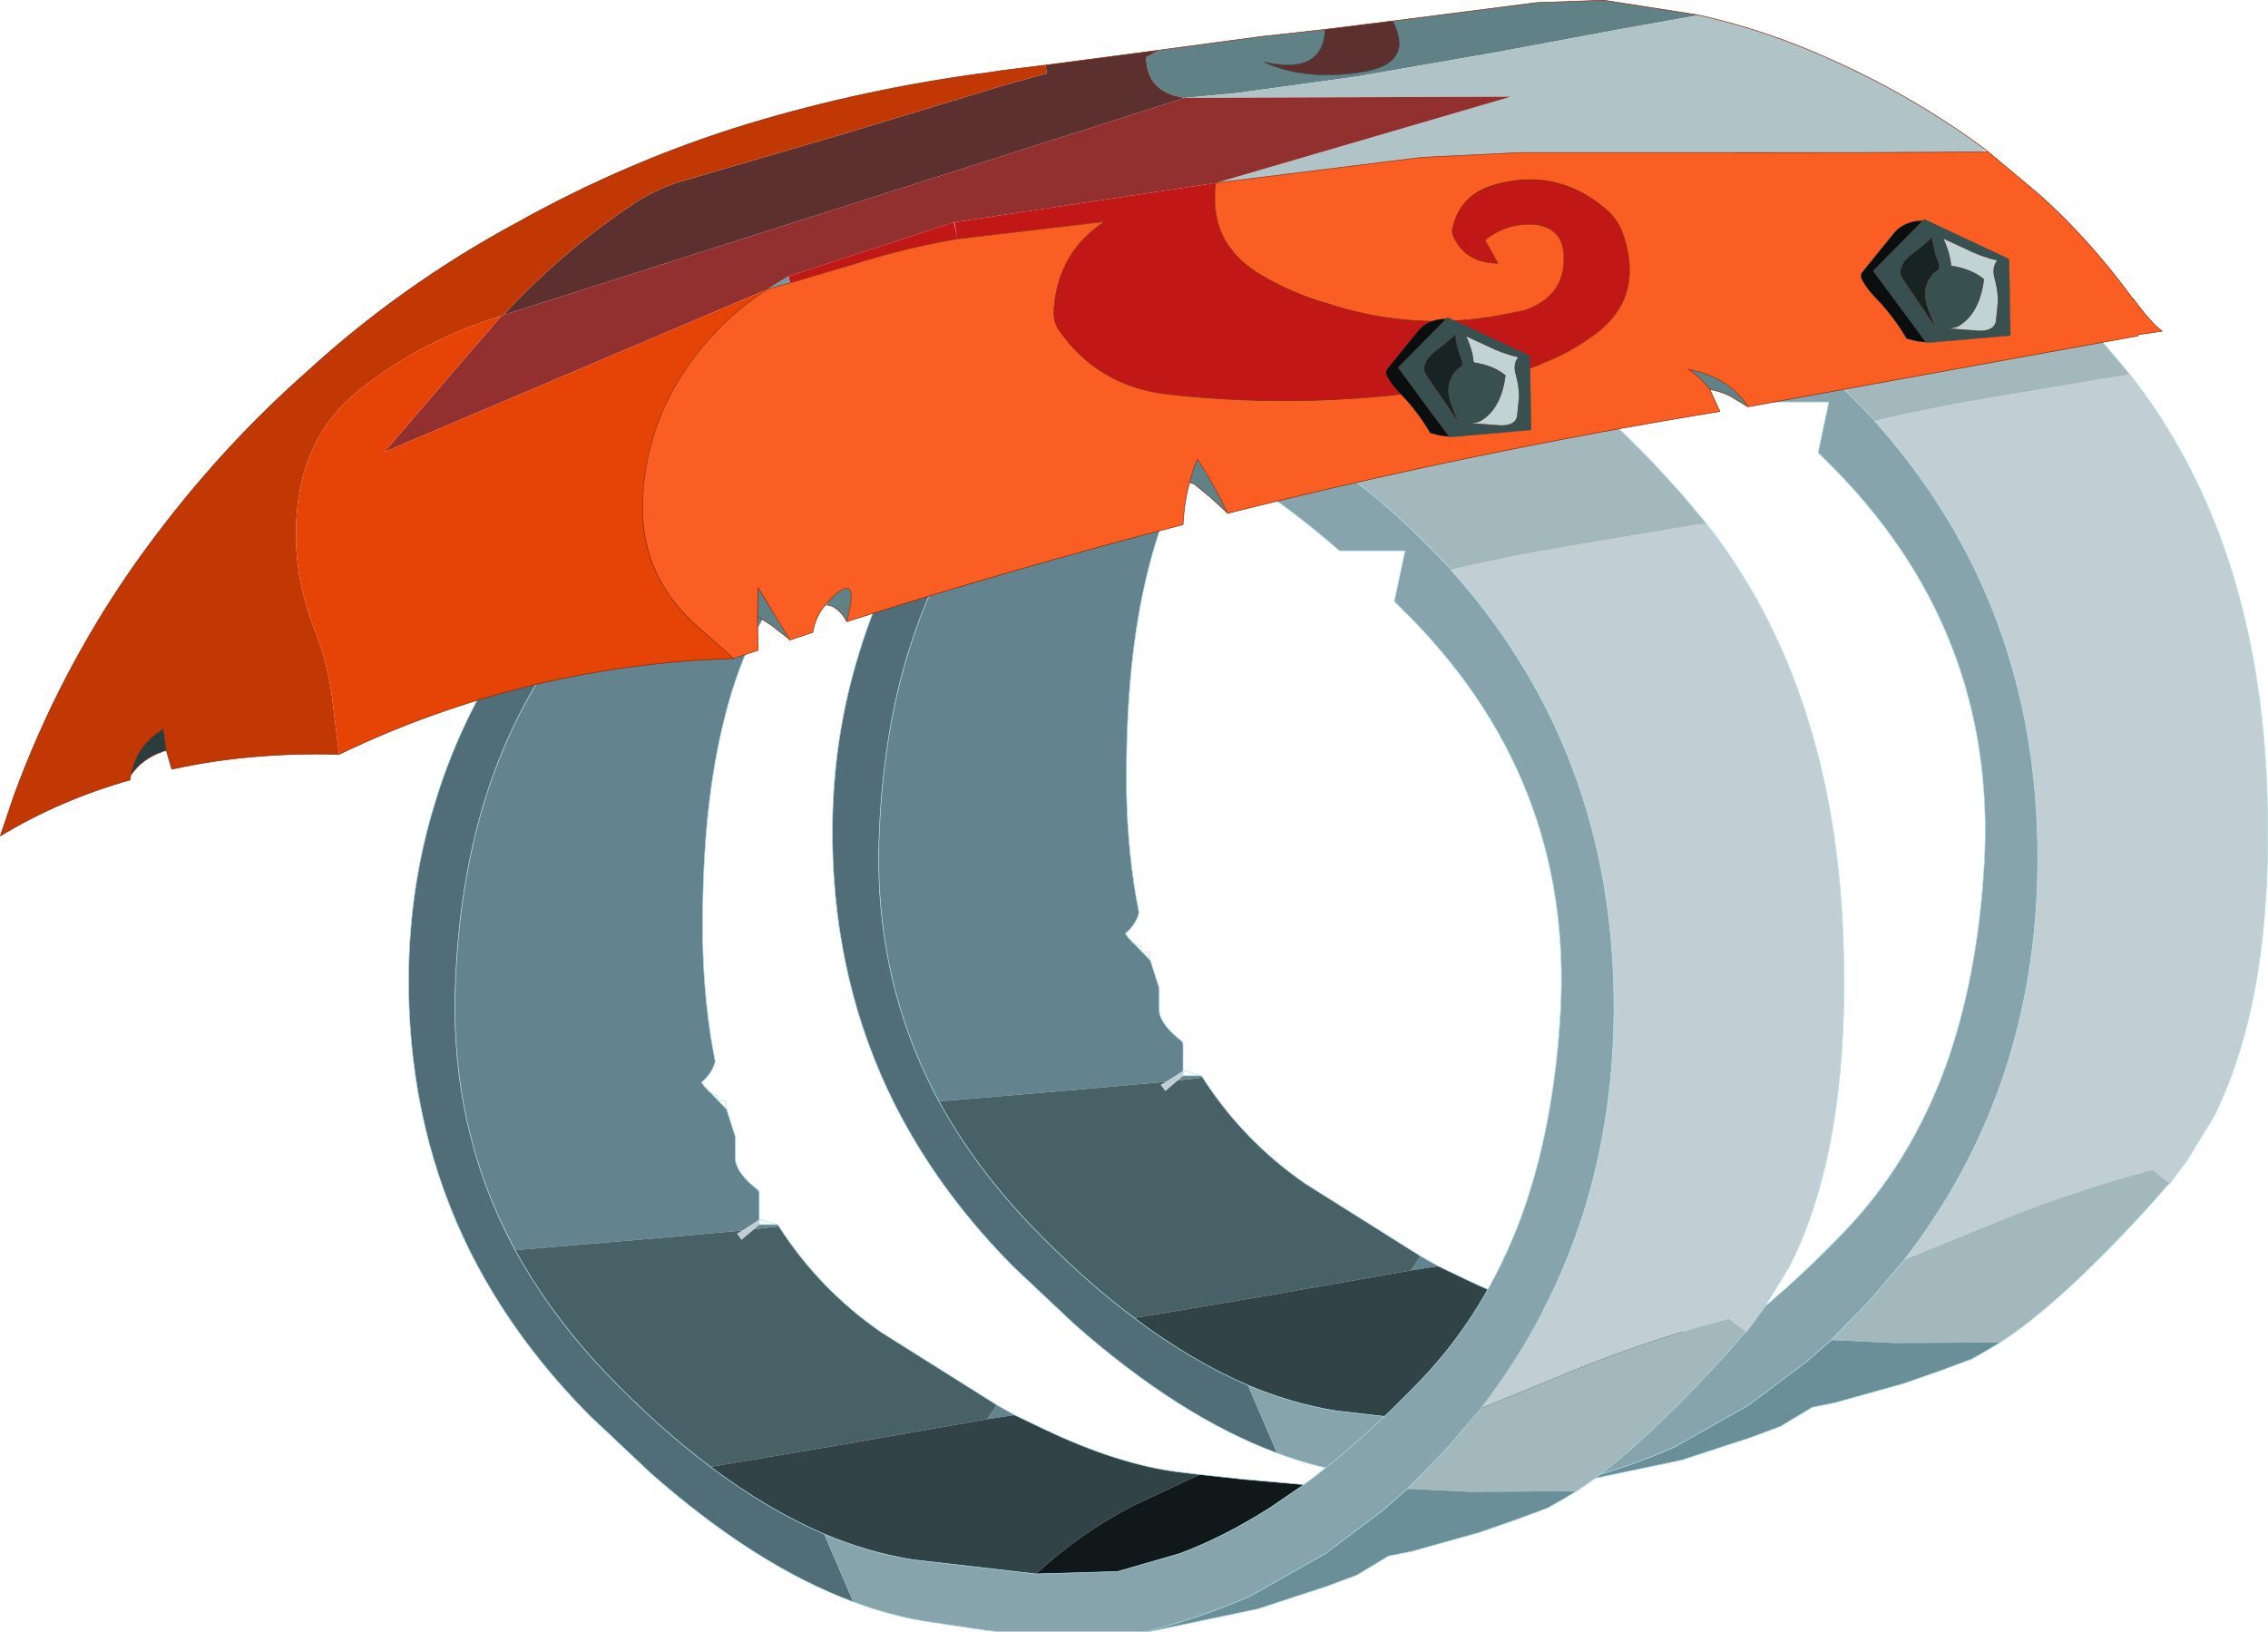 <svg viewBox="0 0 190.52 137.1" xmlns="http://www.w3.org/2000/svg" xmlns:xlink="http://www.w3.org/1999/xlink"><g transform="translate(-226.72 -128.48)"><use transform="translate(296.65 140.35)" width="120.55" height="112.7" xlink:href="#a"/><use transform="translate(261.05 152.85)" width="120.55" height="112.7" xlink:href="#a"/><use transform="translate(226.75 128.45)" width="181.6" height="70.25" xlink:href="#b"/><use transform="matrix(.341 -.018 .102 .314 381.6 147.25)" width="37.25" height="32.55" xlink:href="#c"/><use transform="matrix(.331 -.018 .099 .304 341.75 155.5)" width="37.25" height="32.55" xlink:href="#c"/></g><defs><g id="d"><path d="M32.7 9.25q1.9-1.2 3.55-2.1l1.1-.6q2.35-1.3 4.05-1.9 2.1-.75 4.95-1.45l.3-.05 1.35 1q1.65 1.05 3.95 1.25l-5.9 1.25-3.5.4L38 8l-1.2.3-3.95 1.35-.15-.4M60.35 3.2l2.55-.25.2.05 4.1.25h.35q5.55-.1 9.6-3.25l1.65.3q-.35 2.5-3.4 3.95l-2.45.85-2.7.25h-2.7l-3.1-.05H59.1l-.3-1.4 1.6-.35-.05-.35" fill="#35484f" fill-rule="evenodd"/><path d="M37.35 110.2q-8.2-3.05-17-10.8l-5.15-4.85Q9.4 88.7 5.8 82l-.6-1.15Q.15 70.75 0 58.75q-.1-8.2 2.2-15.65 2.5-8.3 7.95-15.6 2-2.7 4.45-5.3 4.85-5.1 10-8.35L27.8 12l.4-.25 2.15-1.05 2.5-1.05L36.8 8.3 38 8l4.55-.95 3.5-.4.65-.05 2.55-.1-4.3 6.3-2.05.4h-.1l-2.3.55q-2.45.65-4.95 1.55l-.4.1-.2.1-4.05 1.05Q22.55 19.2 16.15 26q-1.55 1.6-2.95 3.45Q9.55 34.2 7.3 40.2 4.2 48.45 3.9 59q-.3 11.35 4.7 21l.35.65q2.95 5.4 7.6 10.3 4.4 4.6 8.8 7.9 4.8 3.6 9.55 5.65l2.45 5.7" fill="#516d77" fill-rule="evenodd"/><path d="m78.8.3 6.05 1q2.55.45 5.3 1.8l-25.5 5.35q-2.45-.75-5-1.2l-5.9-.7-3.25-.1-1.25.05-2.55.1-.65.05 5.9-1.25 1.25-.3.05.3h.5l5.35-.1h5.35l3.1.05h2.7l2.7-.25 2.45-.85Q78.45 2.8 78.8.3M16.15 26 22 24.4q5.6-1.6 11.25-2.6l1.9-.35-.4.3q-1.45 1.15-2.7 2.6-3.8 4.45-5.6 11.95-1.75 7.1-1.75 16.9v1.35q.1 5.5 1.05 10.25-.25 1-1.15 1.75l.25.35 1.8 1.85.05.05.75 2.35v1.95q.15 1.15 1.9 2.5l.1.25v2.25l-1.4.9-7.25.65-11.85 1L8.6 80q-5-9.65-4.7-21 .3-10.55 3.4-18.8 2.25-6 5.9-10.75 1.4-1.85 2.95-3.45m14.8 52.5H31l.1.15-2.1.25.45-.4h1.5M49.4 93.65l1.5.85-2.3.35.8-1.2" fill="#63848f" fill-rule="evenodd"/><path d="m58.8 3.9.3 1.4-5.35.1h-.5l-.05-.3 5.6-1.2" fill="#2f3f44" fill-rule="evenodd"/><path d="M46.65 3.15 52.45 2l1.6.4 6.25.8.1.35-1.6.35-5.6 1.2-1.25.3q-2.3-.2-3.95-1.25l-1.35-1" fill="#1b2427" fill-rule="evenodd"/><path d="M61.85 112.7h-12.4l-.9-.1-5.35-.8q-2.9-.5-5.85-1.6l-2.45-5.7q3.7 1.55 7.4 2.15l10.4 1.2 6.85-.2 5.2-1.5q3.65-1.35 7.6-3.85l2.85-1.95q4.75-3.5 9.75-8.7 5.55-5.75 8.55-13.9 2.7-7.5 3.25-17 1.15-19.8-13.35-34l-.6-.6.9-4.25h-5.5q-10.85-9.4-17.6-9.55-8.7-.15-13.45.2l-.3.05-1.9.2 4.3-6.3 1.25-.05 3.25.1 5.9.7q2.55.45 5 1.2 4.65 1.4 8.9 3.7l.7.4q5.45 3.1 10.55 8.1l1.55 1.55 1.1 1.15.1.15q13.7 15.3 13.7 36.7 0 9.95-3 18.65-2.8 8.1-8.2 15.1L87.3 97.2l-.95 1-2.45 2.5-2.05 1.8-4.85 3.65-6.1 3.45-.05.05h-.05l-.2.1q-4.2 1.85-8.75 2.95m-31.5-102q1.2-.75 2.35-1.45l.15.4-2.5 1.05" fill="#87a4ad" fill-rule="evenodd"/><path d="M109 19.6q4.7 6 7.5 13.45 3.55 9.45 4 21.25.65 17.5-4.5 27.7l-2.2 3.6-1.45 1.95-1.45-1.15q-6.25 1.65-12.3 4.05l-8.55 3.5q5.4-7 8.2-15.1 3-8.7 3-18.65 0-21.4-13.7-36.7 4.8-1.15 9.7-1.95l10.4-1.75 1.35-.2M28.05 79l1.4-.9v.4l-.45.4-1 .85-.1-.1-.3-.4q.25-.15.45-.25" fill="#c1cfd5" fill-rule="evenodd"/><path d="M60.3 3.2h.05l.05.35-.1-.35" fill="#f1df01" fill-rule="evenodd"/><path d="M28 79.75h-.05l-.05-.1.1.1" fill="#fff3b5" fill-rule="evenodd"/><path d="m97.7 8.1.15.15q4.3 3.5 9.05 8.85l2.1 2.5-1.35.2-10.4 1.75q-4.9.8-9.7 1.95l-.1-.15-1.1-1.15-1.55-1.55q-5.1-5-10.55-8.1l-.7-.4L77.9 11l6.45-1 13.2-1.75.15-.15m14.65 79.45-.2.15-1.4 1.6q-7.55 8.3-12.65 11.6l-8.85.05-5.35-.25 2.45-2.5.95-1 2.75-3.25 8.55-3.5q6.05-2.4 12.3-4.05l1.45 1.15" fill="#a2b8bd" fill-rule="evenodd"/><path d="m98.1 100.9-1 .6-1.4.8-2.55.95-3.3 1.15-.2.05L84.1 106h-.05l-1.75.35-2.65 1.6-2.55.95-5.8 1.9h-.05l-.2.05-8.85 1.85h-.35q4.55-1.1 8.75-2.95l.2-.1h.05l.05-.05 6.1-3.45 4.85-3.65 2.05-1.8 5.35.25 8.85-.05M90.15 3.1q3.55 1.7 7.55 5l-.15.15L84.35 10l-6.45 1-4.35 1.15q-4.25-2.3-8.9-3.7l25.5-5.35M78.2 10.65l-.55.1.2.15.35-.25" fill="#6b8f98" fill-rule="evenodd"/><path d="M46.85 12.75q-1 .6-3.55 2.55l-8.15 6.15-1.9.35q-5.65 1-11.25 2.6L16.15 26q6.4-6.8 14.75-9.45l4.05-1.05.2-.1.4-.1q2.5-.9 4.95-1.55l2.3-.55h.1l2.05-.4 1.9-.2v.15M31.1 78.65q3.4 5.3 8.6 8.9l9.7 6.1-.8 1.2-12.85 2.25-10.4 1.75q-4.4-3.3-8.8-7.9-4.65-4.9-7.6-10.3l11.85-1 7.25-.65q-.2.1-.45.25l.3.4.05.1H28l1-.85 2.1-.25" fill="#486166" fill-rule="evenodd"/><path d="m52.7 107.85-10.4-1.2q-3.7-.6-7.4-2.15-4.75-2.05-9.55-5.65l10.4-1.75 12.85-2.25 2.3-.35 2.4 1.15q6.4 3.05 11.5 3.65l1.65.2-5.55 2.6q-4.55 2.35-8.2 5.75" fill="#324347" fill-rule="evenodd"/><path d="m75.2 100.35-2.85 1.95q-3.95 2.5-7.6 3.85l-5.2 1.5-6.85.2q3.65-3.4 8.2-5.75l5.55-2.6 3.7.4 5.05.45" fill="#11181a" fill-rule="evenodd"/><path d="m97.7 8.1.15.15q4.3 3.5 9.05 8.85l2.1 2.5q4.7 6 7.5 13.45 3.55 9.45 4 21.25.65 17.5-4.5 27.7l-2.2 3.6-1.45 1.95-.2.15-1.4 1.6q-7.55 8.3-12.65 11.6l-1 .6-1.4.8-2.55.95-3.3 1.15-.2.05L84.1 106h-.05l-1.75.35-2.65 1.6-2.55.95-5.8 1.9h-.05l-.2.05-8.85 1.85m-12.75 0-.9-.1-5.35-.8q-2.9-.5-5.85-1.6-8.2-3.05-17-10.8l-5.15-4.85Q9.4 88.7 5.8 82l-.6-1.15Q.15 70.75 0 58.75q-.1-8.2 2.2-15.65 2.5-8.3 7.95-15.6 2-2.7 4.45-5.3 4.85-5.1 10-8.35l1.6-.95q.7-.5 1.6-.9l.15-.15.25-.1 2.15-1.05q1.2-.75 2.35-1.45 1.9-1.2 3.55-2.1l1.1-.6q2.35-1.3 4.05-1.9 2.1-.75 4.95-1.45m.3-.05L52.45 2m24.7-2 1.65.3 6.05 1q2.55.45 5.3 1.8 3.55 1.7 7.55 5m-24.15 4.05.7.4q5.45 3.1 10.55 8.1l1.55 1.55 1.1 1.15M46.85 12.6l.3-.05q4.75-.35 13.45-.2 6.75.15 17.6 9.55h5.5l-.9 4.25.6.6q14.5 14.2 13.35 34-.55 9.5-3.25 17-3 8.15-8.55 13.9-5 5.2-9.75 8.7l-2.85 1.95q-3.95 2.5-7.6 3.85l-5.2 1.5-6.85.2-10.4-1.2q-3.7-.6-7.4-2.15m55.15-10.55q5.4-7 8.2-15.1 3-8.7 3-18.65 0-21.4-13.7-36.7m-3.65 77.2 2.45-2.5.95-1 2.75-3.25m-25.4-85.5q4.65 1.4 8.9 3.7m-27.5-5.5.65-.05 2.55-.1 1.25-.05 3.25.1 5.9.7q2.55.45 5 1.2m-31.8 1.2L36.8 8.3 38 8l4.55-.95 3.5-.4m-10.9 14.8 8.15-6.15q2.55-1.95 3.55-2.55l.3-.2m-.3.05-1.9.2-2.05.4h-.1l-2.3.55q-2.45.65-4.95 1.55l-.4.1-.2.1-4.05 1.05Q22.55 19.2 16.15 26q-1.55 1.6-2.95 3.45Q9.55 34.2 7.3 40.2 4.2 48.45 3.9 59q-.3 11.35 4.7 21l.35.65q2.95 5.4 7.6 10.3 4.4 4.6 8.8 7.9 4.8 3.6 9.55 5.65m.25-83.05-.4.3q-1.45 1.15-2.7 2.6-3.8 4.45-5.6 11.95-1.75 7.1-1.75 16.9v1.35q.1 5.5 1.05 10.25-.25 1-1.15 1.75l.25.35.4.45.45.2.25.15v.4h.7v.65l.05.05.75 2.35v1.95q.15 1.15 1.9 2.5l.1.05v2.45h.3l.5.2.7.2H31l.1.15q3.4 5.3 8.6 8.9l9.7 6.1 1.5.85 2.4 1.15q6.4 3.05 11.5 3.65l1.65.2 3.7.4 5.05.45M32.85 9.65l-2.5 1.05m-2.15 1.05-.4.25-3.2 1.85m4.85 64.25v.4h1.5m-4.3-9.75-1.8-1.85m4.6 8.95-.1-.25m-1.4 4.15-.05-.1-.3-.4m34.25 33.45q4.55-1.1 8.75-2.95l.2-.1h.05l.05-.05 6.1-3.45 4.85-3.65 2.05-1.8" fill="none" stroke="#a9dfe7" stroke-linecap="round" stroke-linejoin="round" stroke-width=".05"/></g><g id="b"><path d="m369.45 129.75-7 1.25-10.2 1.9-11.5 2-10.15 1.4-4.35.4q-3.2-.45-3.25-3.4l1.05-.6 8.6-1.15 5.4-.6q-.2 3.85-5.1 2.75 3.3 1.55 8 .85 4.65-.65 2.75-4.3l12.1-1.55 5.65-.2 8 1.25m-79.1 50.5.05-2.4 2.65 4.35-1.55-1.2-1.15-.75m5.85-1.15q2.9-3.05 1.65 1.6-.45-.9-1.25-1.3l-.4-.1v-.2m30.45-10.1q.25-1.05.65-1.95 1.45 2.2 2.55 4.55l-1.35-1.25-1.45-1.2-.4-.15m43.7-7.8q-.7-.95-1.8-1.7 3.45.65 5 3.15l-1.5-.9q-.8-.4-1.7-.55" fill="#608286" fill-rule="evenodd" transform="translate(-226.75 -128.45)"/><path d="m338.05 130.95 5.6-.7h.05q1.9 3.65-2.75 4.3-4.7.7-8-.85 4.9 1.1 5.1-2.75m-14 1.75-1.05.6q.05 2.95 3.25 3.4L269 154.95q4.7-5.1 10.5-9.05 1.9-1.35 4.15-2.1l13.7-4 13.85-4.2 3.45-.95-.1-.7 9.5-1.25" fill="#5c302e" fill-rule="evenodd" transform="translate(-226.75 -128.45)"/><path d="m393.25 141.25-10.5.05h-28.3l-8.3.4-10.45 1.3-6.85.85 24.8-7.25-27.4.1 4.35-.4 10.15-1.4 11.5-2 10.2-1.9 7-1.25q5.8 1.3 11.35 3.85 6.85 3.1 12.65 7.4l-.2.25" fill="#b0c4c8" fill-rule="evenodd" transform="translate(-226.75 -128.45)"/><path d="m326.25 136.7 27.4-.1-24.8 7.25-21.95 3.3h-.05l-13.9 4.55-1.8 1.1L259 166.45l9.85-11.45.15-.05 57.25-18.25" fill="#923030" fill-rule="evenodd" transform="translate(-226.75 -128.45)"/><path d="m393.25 141.25.2-.25.3.25h-.5m-86.4 5.9h.05l.25 1.4-.3-1.4" fill="#cddadc" fill-rule="evenodd" transform="translate(-226.75 -128.45)"/><path d="M328.85 143.85q-.7 5.35 4.25 8 2.4 1.35 5 2.1 7.4 2.45 14.95.95l1.75-.35q3.4-1.2 3.3-4.5-.05-2.35-2.3-2.7-2.4-.25-4.35 1.3l1.1 1.95q-2.7-.05-3.7-2.2-.2-.35-.1-.8.65-2.65 3.25-3.5 5.3-1.65 9.55 1.9 1.15.95 1.6 2.45 1.7 5.45-3 8.5-1.65 1.15-3.5 1.9-3.55 1.55-7.6 2.1-12.05 2-24.2.65-5.9-.65-9.2-5.45-.45-.7-.4-1.6.3-4.85 4.25-7.45l-12.35 1.45q-4.4.75-8.65 2.1l-5.4 1.6-.15-.55 13.9-4.55.3 1.4-.25-1.4 21.95-3.3" fill="#c11717" fill-rule="evenodd" transform="translate(-226.75 -128.45)"/><path d="m293.1 152.25-1.5.4-.45.15 1.8-1.1.15.55" fill="#74989c" fill-rule="evenodd" transform="translate(-226.75 -128.45)"/><path d="m240.7 191.55-.4.1q-1.6.55-2.6 1.95.45-2.5 2.75-3.9l.25 1.85" fill="#2b3c3c" fill-rule="evenodd" transform="translate(-226.75 -128.45)"/><path d="m269 154.95-1.8.6q-5.5 1.95-10.05 5.5-4.5 3.45-5.35 9.25-.8 5.6 1.3 10.95 1.15 2.9 1.55 6.05l.55 4.55q-7.5-.2-14.05 1.25l-.45-1.55-.25-1.85q-2.3 1.4-2.75 3.9l-.05.4q-5.85 1.65-10.9 4.7l1.15-3.4q3.8-10.35 10.1-19.35 6.4-9.05 14.35-16.1 8-7.35 17.6-12.55 9.45-5.3 19.6-8.4 9.95-3 20.4-4.35l.95-.15 3.65-.45.1.7-3.45.95-13.85 4.2-13.7 4q-2.25.75-4.15 2.1-5.8 3.95-10.5 9.05" fill="#c23805" fill-rule="evenodd" transform="translate(-226.75 -128.45)"/><path d="M291.15 152.8q-4.1 2.65-6.9 6.8-3.3 4.95-3.55 10.9-.25 6 4.15 10.2l3.5 3.1q-17.55.55-33.15 8.05l-.55-4.55q-.4-3.15-1.55-6.05-2.1-5.35-1.3-10.95.85-5.8 5.35-9.25 4.55-3.55 10.05-5.5l1.65-.55-9.85 11.45 32.15-13.65" fill="#e64306" fill-rule="evenodd" transform="translate(-226.75 -128.45)"/><path d="m328.85 143.85 6.85-.85 10.45-1.3 8.3-.4h28.3l10.5-.05h.5l4.25 3.55q4.25 3.8 7.9 8.8v.05l.05.05h.05q1.5 2 2.35 2.6l-2.05.3v.1l-32.75 5.95q-1.55-2.5-5-3.15 1.1.75 1.8 1.7l.85 1.85h-.05q-20.55 3.35-41.3 8.55-1.1-2.35-2.55-4.55-.4.9-.65 1.95-.45 1.6-.55 3.55-14.1 3.65-28.25 8.15 1.25-4.65-1.65-1.6l-.15.2q-.85 1-1.05 2.3l-1.95.65v-.05l-2.65-4.35-.05 2.4.05 2.85-2.05.7-3.5-3.1q-4.4-4.2-4.15-10.2.25-5.95 3.55-10.9 2.8-4.15 6.9-6.8l.45-.15 1.5-.4 5.4-1.6q4.25-1.35 8.65-2.1l12.35-1.45q-3.95 2.6-4.25 7.45-.05.9.4 1.6 3.3 4.8 9.2 5.45 12.15 1.35 24.2-.65 4.05-.55 7.6-2.1 1.85-.75 3.5-1.9 4.7-3.05 3-8.5-.45-1.5-1.6-2.45-4.25-3.55-9.55-1.9-2.6.85-3.25 3.5-.1.45.1.8 1 2.15 3.7 2.2l-1.1-1.95q1.95-1.55 4.35-1.3 2.25.35 2.3 2.7.1 3.3-3.3 4.5l-1.75.35q-7.55 1.5-14.95-.95-2.6-.75-5-2.1-4.95-2.65-4.25-8" fill="#fa5e23" fill-rule="evenodd" transform="translate(-226.75 -128.45)"/><path d="M116.95 1.8q1.9 3.65-2.75 4.3-4.7.7-8-.85 4.9 1.1 5.1-2.75" fill="none" stroke="#333" stroke-linecap="round" stroke-linejoin="round" stroke-width=".05"/><path d="m102.1 15.4 6.85-.85 10.45-1.3 8.3-.4H156l10.5-.05m.2-.25q-5.8-4.3-12.65-7.4Q148.5 2.6 142.7 1.3m-40.6 14.1q-.7 5.35 4.25 8 2.4 1.35 5 2.1 7.4 2.45 14.95.95l1.75-.35q3.4-1.2 3.3-4.5-.05-2.35-2.3-2.7-2.4-.25-4.35 1.3l1.1 1.95q-2.7-.05-3.7-2.2-.2-.35-.1-.8.65-2.65 3.25-3.5 5.3-1.65 9.55 1.9 1.15.95 1.6 2.45 1.7 5.45-3 8.5-1.65 1.15-3.5 1.9-3.55 1.55-7.6 2.1-12.05 2-24.2.65-5.9-.65-9.2-5.45-.45-.7-.4-1.6.3-4.85 4.25-7.45L80.4 20.1q-4.4.75-8.65 2.1l-5.4 1.6-1.5.4-.45.15q-4.1 2.65-6.9 6.8-3.3 4.95-3.55 10.9-.25 6 4.15 10.2l3.5 3.1 2.05-.7-.05-2.85.05-2.4 2.65 4.35v.05l1.95-.65q.2-1.3 1.05-2.3l.15-.2q2.9-3.05 1.65 1.6 14.15-4.5 28.25-8.15.1-1.95.55-3.55.25-1.05.65-1.95 1.45 2.2 2.55 4.55 20.75-5.2 41.3-8.55h.05l-.85-1.85q-.7-.95-1.8-1.7 3.45.65 5 3.15l32.75-5.95v-.1l2.05-.3q-.85-.6-2.35-2.6h-.05l-.05-.05v-.05q-3.65-5-7.9-8.8L167 12.8h-.5m.2-.25.3.25M111.3 2.5l5.6-.7h.05l12.1-1.55 5.65-.2 8 1.25m-31.4 1.2-5.4.6-8.6 1.15m5.8 38.9-1.35-1.25-1.45-1.2-.4-.15m46.9-6.35-1.5-.9q-.8-.4-1.7-.55m35.6-7.5v-.1l.05.1M13.55 63.2q-1.6.55-2.6 1.95l-.05.4Q5.05 67.2 0 70.25l1.15-3.4q3.8-10.35 10.1-19.35 6.4-9.05 14.35-16.1 8-7.35 17.6-12.55 9.45-5.3 19.6-8.4 9.95-3 20.4-4.35l.95-.15 3.65-.45 9.5-1.25M13.95 63.1l.45 1.55q6.55-1.45 14.05-1.25m-17.5 1.75q.45-2.5 2.75-3.9l.25 1.85M71.1 52.25q-.45-.9-1.25-1.3l-.4-.1h-.15m-3 2.9-1.55-1.2-1.15-.75m-2 3.55q-17.55.55-33.15 8.05" fill="none" stroke="#822402" stroke-linecap="round" stroke-linejoin="round" stroke-width=".05"/></g><g id="e"><path d="M34.25 11.85q-1.95 1.8-2.05 4.8-.15 3.15-1 6l-2.05 5.2q-1.2 2.5-4.75 2.25l-7.35-1.05q1.85.1 3.3-.75 2.5-1.4 4.4-3.6 2.85-3.25 4.85-8.1-2.2-2.9-6.9-4 .75-3.25.25-7.2l4.4 2.9q3.2 2.35 6.9 3.55" fill="#c2d3d3" fill-rule="evenodd"/><path d="M34.25 11.85q-3.7-1.2-6.9-3.55l-4.4-2.9q.5 3.95-.25 7.2 4.7 1.1 6.9 4-2 4.85-4.85 8.1-1.9 2.2-4.4 3.6-1.45.85-3.3.75l7.35 1.05q3.55.25 4.75-2.25l2.05-5.2q.85-2.85 1-6 .1-3 2.05-4.8M19.4.35l.45-.35 17.4 11.65-5.7 20.15-20.95.75-.05-.2L3.4 12.9 19.4.35m-9.5 15 2.25 7.25.45 1.3 1.45 4.9q-.25-2.5-.35-5.3-.15-4.3 2.45-7.45 1.3-1.6 2.95-2.45.85-.5.75-2.3-.2-3.3.5-6.45Q17.6 6.9 14.4 8.8q-3.75 2.25-4.55 4.85-.2.8.05 1.7" fill="#395051" fill-rule="evenodd"/><path d="M10.55 32.35q-1.85-.1-4.4-1.2Q4.7 24.9 1.65 19.6q-1.1-1.95-1.6-4.3-.3-1.4.65-2.25l10.15-9.3Q14.5.15 19.4.35L3.4 12.9l7.15 19.45" fill="#0a0e0e" fill-rule="evenodd"/><path d="M9.9 15.35q-.25-.9-.05-1.7.8-2.6 4.55-4.85 3.2-1.9 5.95-3.95-.7 3.15-.5 6.45.1 1.8-.75 2.3-1.65.85-2.95 2.45-2.6 3.15-2.45 7.45.1 2.8.35 5.3l-1.45-4.9-.45-1.3-2.25-7.25" fill="#182323" fill-rule="evenodd"/><path d="M10.55 32.35q-1.85-.1-4.4-1.2Q4.7 24.9 1.65 19.6q-1.1-1.95-1.6-4.3-.3-1.4.65-2.25l10.15-9.3Q14.5.15 19.4.35l.45-.35 17.4 11.65-5.7 20.15-20.95.75-.05-.2L3.4 12.9 19.4.35" fill="none" stroke="#1b5658" stroke-linecap="round" stroke-linejoin="round" stroke-width=".05"/></g><use width="120.55" height="112.7" xlink:href="#d" id="a"/><use width="37.25" height="32.55" xlink:href="#e" id="c"/></defs></svg>
